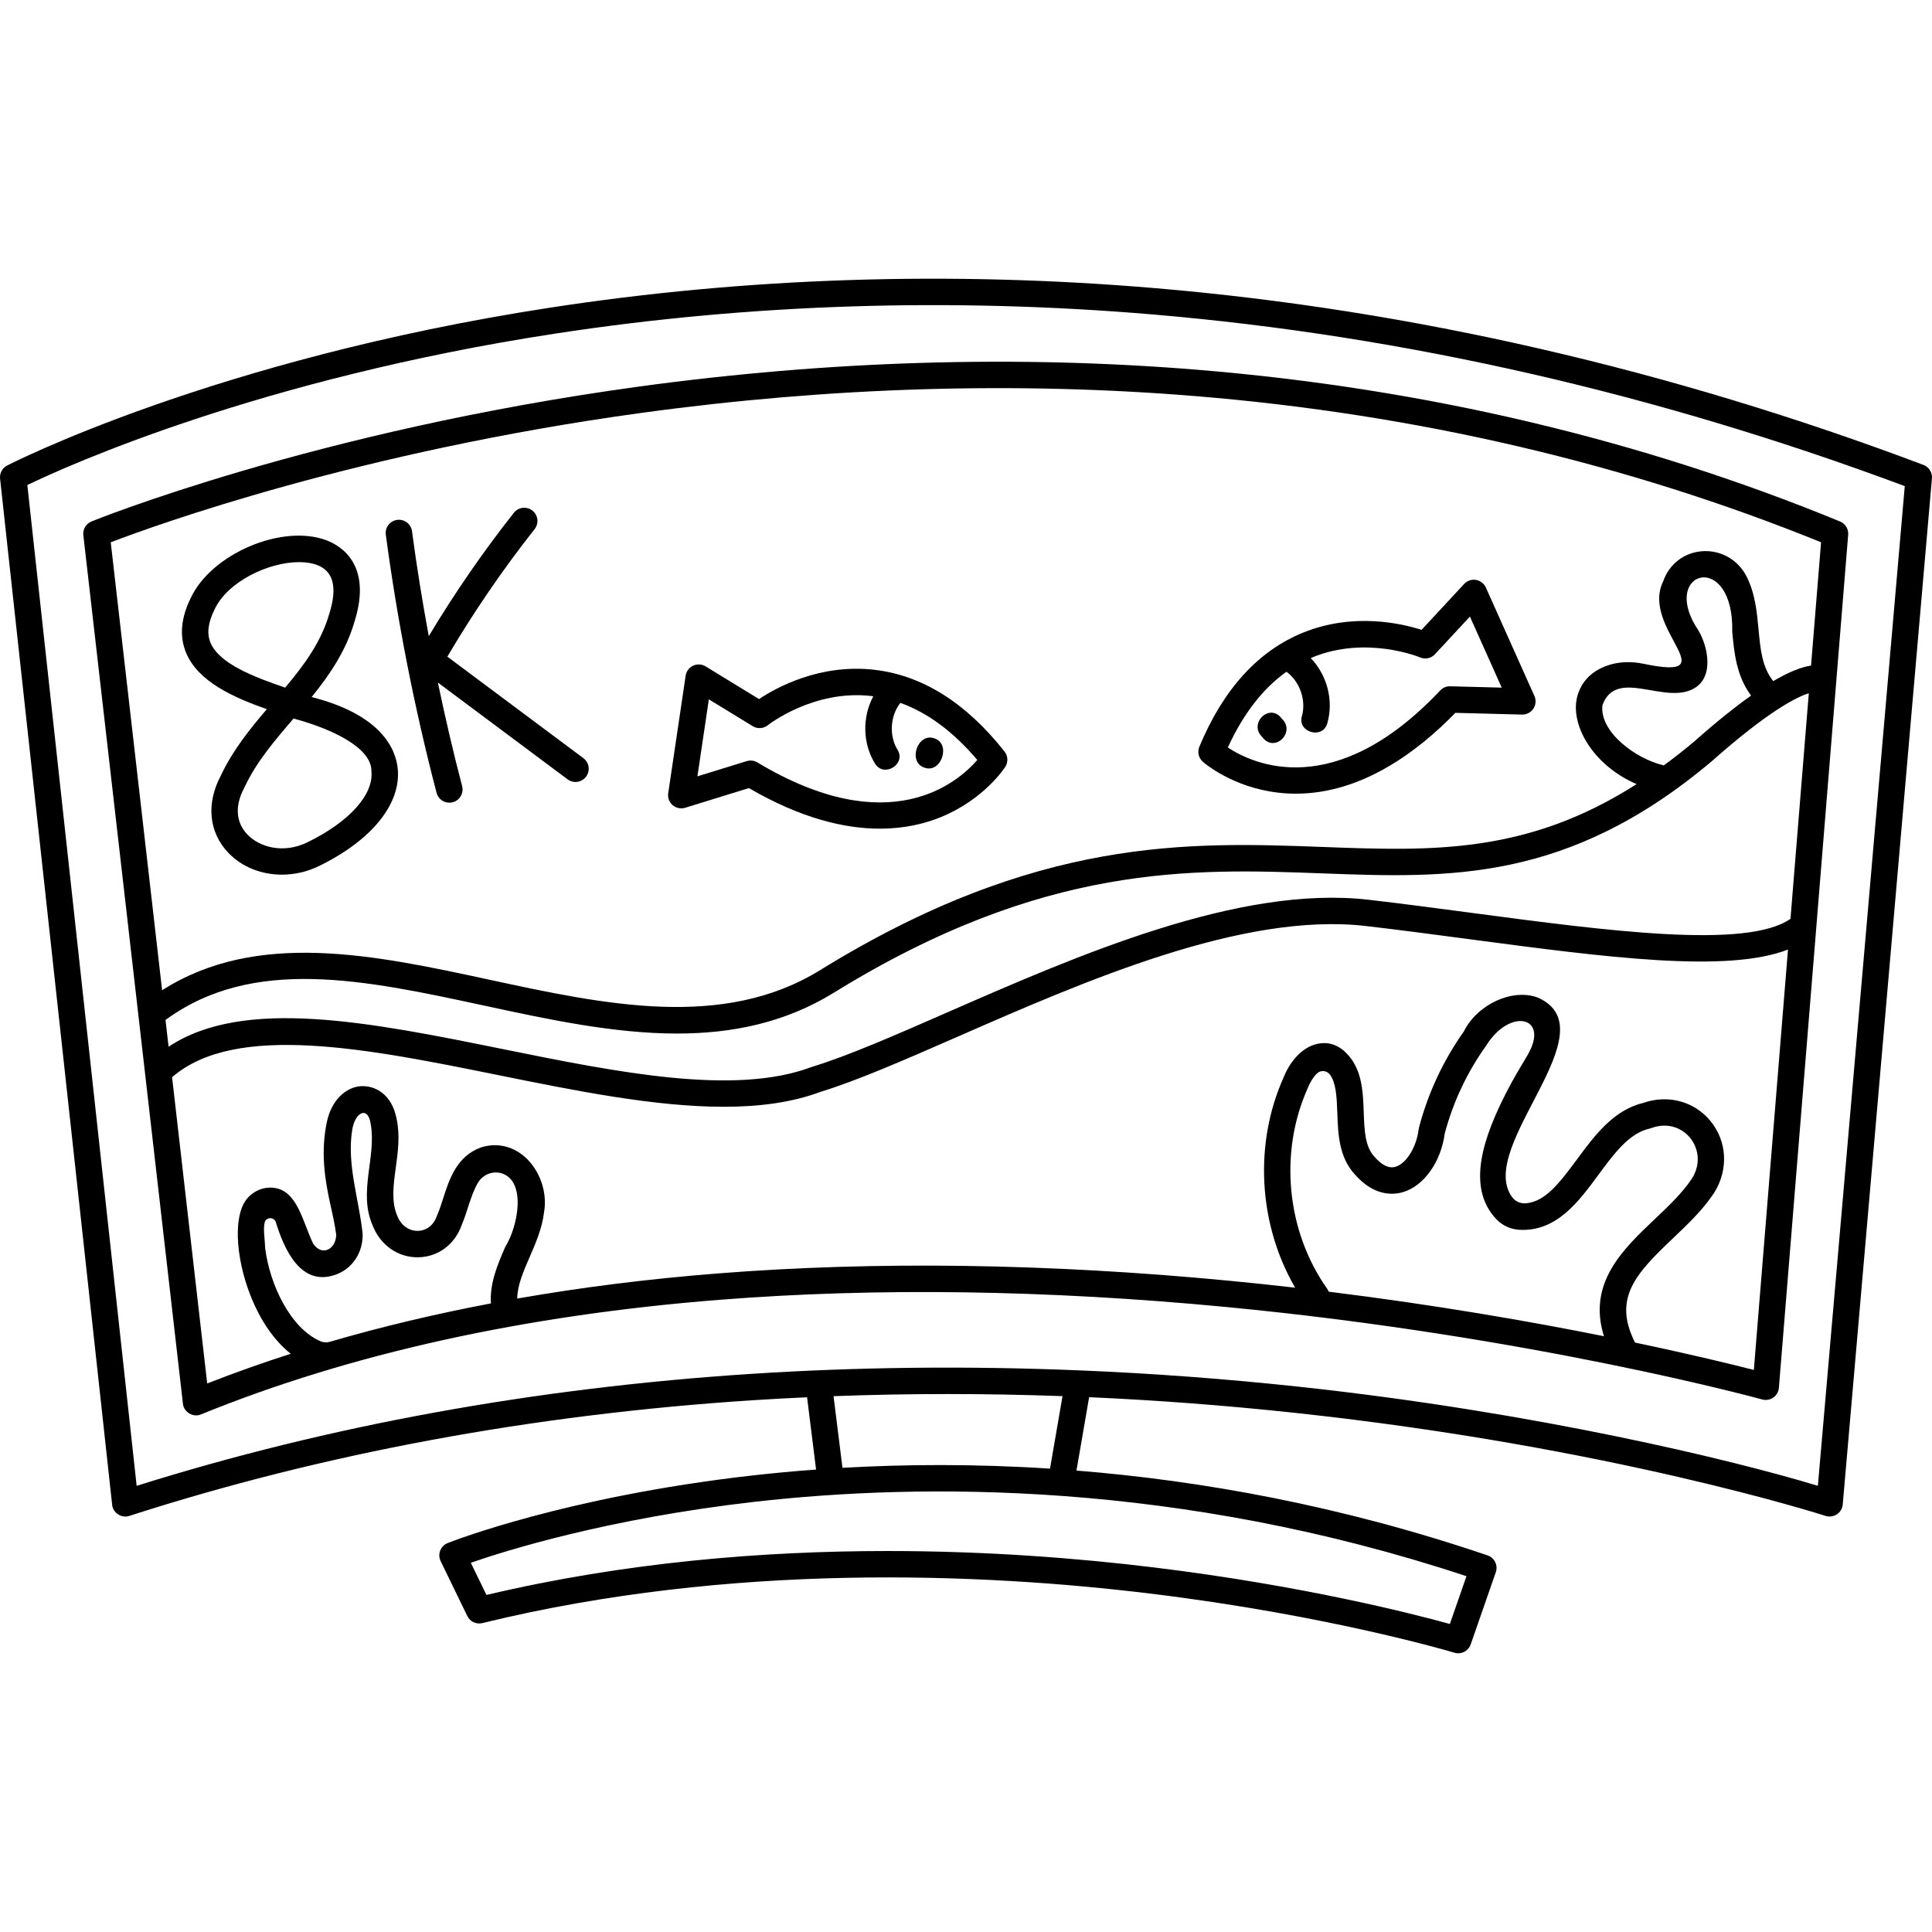 <svg id="Capa_1" enable-background="new 0 0 512 512" height="512" viewBox="0 0 512 512" width="512" xmlns="http://www.w3.org/2000/svg"><g><g><path d="m509.735 123.206c-67.186-25.323-135.671-41.081-203.551-46.838-54.324-4.608-108.384-2.855-160.678 5.208-89.138 13.745-143.091 41.523-143.625 41.801-1.278.667-2.017 2.05-1.86 3.483l29.699 271.916c.179 2.144 2.527 3.662 4.553 2.952 51.421-16.565 107.032-26.879 165.287-30.654 4.754-.308 9.531-.562 14.321-.783l2.387 19.156c-6.016.442-11.721.982-17.063 1.589-49.22 5.602-79.315 17.397-80.572 17.896-.905.359-1.619 1.079-1.971 1.986-.353.907-.311 1.92.114 2.796l7.068 14.552c.721 1.483 2.376 2.262 3.979 1.871 66.229-16.184 132.705-13.2 176.809-7.844 47.878 5.813 80.474 15.596 80.797 15.694.338.103.68.151 1.017.151 1.453 0 2.804-.911 3.305-2.351l6.653-19.126c.307-.881.249-1.848-.161-2.686-.409-.838-1.136-1.479-2.019-1.778-39.04-13.263-76.032-19.838-108.948-22.481l3.357-19.447c18.184.812 36.501 2.208 54.882 4.189 83.284 8.977 139.705 27.085 140.265 27.267 1.014.328 2.125.177 3.014-.411.89-.589 1.462-1.552 1.554-2.615l23.637-271.916c.138-1.562-.783-3.024-2.25-3.577zm-125.508 307.16c-9.448-2.61-38.841-10.166-78.592-15.002-19.716-2.399-43.845-4.33-70.434-4.33-32.902 0-69.569 2.957-106.289 11.643l-4.143-8.529c9.314-3.235 36.422-11.739 75.228-16.156 44.004-5.008 112.204-5.576 188.634 19.713zm-105.965-41.163c-20.143-1.304-38.635-1.153-54.998-.213l-2.366-18.991c19.977-.747 40.237-.751 60.681-.007zm203.491 4.552c-22.446-6.804-74.431-19.447-137.3-26.236-19.678-2.125-39.283-3.575-58.736-4.37-.048 0-.097-.008-.144-.006-29.233-1.19-58.116-.888-86.35.938-57.335 3.707-112.15 13.69-163.009 29.683l-28.969-265.23c10.725-5.164 61.405-28.065 139.647-40.088 51.718-7.947 105.185-9.659 158.918-5.085 66.329 5.646 133.26 20.94 198.973 45.464z"/><path d="m169.175 102.467c-85.873 11.759-144.361 35.493-144.942 35.732-1.449.595-2.327 2.08-2.148 3.637l26.393 230.15c.196 2.24 2.743 3.746 4.798 2.842 39.432-16.068 85.681-26.287 137.461-30.37 41.517-3.275 86.652-2.634 134.153 1.904 80.973 7.735 141.509 24.346 142.111 24.512 1.006.279 2.083.094 2.939-.503.855-.598 1.4-1.546 1.485-2.586l18.36-226.065c.124-1.518-.749-2.94-2.156-3.52-52.815-21.731-110.045-35.254-170.101-40.191-48.009-3.949-97.923-2.447-148.353 4.458zm271.432 100.284c-7.023-1.685-16.73-8.69-15.954-15.833 3.714-10.343 17.002.387 24.722-4.753 5.139-3.421 3.025-12.042-.006-16.228-8.967-14.972 10.176-19.933 9.693 1.509.515 5.51 1.102 11.673 4.991 16.892-4.213 2.985-9.17 6.94-15.019 12.124-2.75 2.317-5.455 4.429-8.128 6.393-.101-.034-.195-.079-.299-.104zm13.002-.993c14.955-13.254 22.443-17.003 25.744-18.046l-4.856 59.787c-11.585 8.104-48.582 3.19-84.398-1.568-9.024-1.198-18.355-2.438-27.336-3.479-34.425-3.996-77.331 14.79-111.808 29.88-14.071 6.16-26.224 11.479-35.802 14.41-.068.021-.136.044-.202.069-20.383 7.626-51.499 1.326-81.591-4.768-35.261-7.14-68.721-13.904-88.683-.649l-.813-7.092c23.193-17.01 52.91-10.612 84.335-3.832 17.063 3.682 34.433 7.43 51.219 7.43 14.495-.001 28.555-2.796 41.595-10.845 55.658-34.356 94.864-32.889 129.458-31.601 33.427 1.253 65.001 2.428 103.138-29.696zm-368.726 153.666c-7.957-3.478-13.368-14.98-14.601-24.544-.076-2.347-.575-5.198-.144-6.904.379-1.497 2.513-1.534 2.969-.058 2.199 7.118 6.54 17.021 15.625 13.957 4.578-1.496 7.54-5.908 7.366-10.973-.978-9.217-4.298-18.517-2.715-27.713.759-4.41 4.157-6.251 4.867-1.261 1.544 8.609-3.374 18.025.494 26.801 2.029 5.256 6.771 8.582 12.142 8.465 5.287-.113 9.684-3.426 11.512-8.658 1.394-3.195 2.435-8.165 4.352-11.235 1.308-2.095 3.949-3.106 6.293-2.327 6.412 2.129 4.302 13.918.891 19.387-2.054 4.72-4.169 9.59-3.843 15.055-14.823 2.811-29.075 6.198-42.696 10.176-.829.242-1.711.185-2.502-.162zm266.846-13.863c-10.812-15.276-12.831-36.173-5.142-53.236.024-.053.047-.107.068-.162.467-1.193 1.33-2.706 2.358-3.688 1.05-1.004 2.712-.779 3.526.425 1.504 2.227 1.71 5.526 1.87 10.122.19 5.471.405 11.67 4.692 16.273 5.164 5.853 10.263 5.387 12.849 4.588 5.474-1.694 9.938-8.036 10.917-15.475 2.228-8.372 5.909-16.193 10.943-23.247 6.362-10.299 17.127-7.795 10.903 2.628-1.88 3.148-3.766 6.292-5.438 9.556-5.863 11.447-11.004 25.172-2.665 33.82 1.596 1.656 3.762 2.621 6.058 2.747 9.8.537 15.673-7.435 20.904-14.536 4.187-5.683 8.141-11.051 13.57-12.284.148-.034.294-.077.436-.129 4.642-1.713 8.361.192 10.295 2.544 1.973 2.399 3.146 6.494.577 10.706-2.485 3.823-6.259 7.401-9.909 10.861-8.444 8.005-17.902 16.976-13.475 31.036-19.488-3.902-44.487-8.273-72.944-11.8-.102-.258-.225-.511-.393-.749zm113.058 21.492c-5.522-1.417-16.438-4.1-31.5-7.257-.018-.04-.026-.082-.046-.121-5.772-11.592.083-18.009 10.115-27.519 3.945-3.74 8.025-7.608 11.015-12.21 3.735-6.121 3.306-13.533-1.092-18.883-4.304-5.234-11.313-7.082-17.911-4.743-7.842 1.889-12.935 8.801-17.433 14.906-4.934 6.696-8.51 11.167-13.49 11.657-1.488.147-2.905-.49-3.774-1.707-9.544-13.35 26.419-44.207 6.81-52.83-6.735-2.458-15.956 1.818-19.541 8.991-5.485 7.746-9.489 16.327-11.902 25.512-.031.167-.062.333-.093.5-.57 4.649-3.23 8.971-6.065 9.848-1.727.533-3.595-.328-5.556-2.561-.026-.03-.052-.059-.08-.088-2.525-2.688-2.678-7.098-2.84-11.767-.194-5.588-.41-11.841-5.008-16.082-1.41-1.301-3.177-2.182-5.094-2.26-5.099-.206-9.163 4.128-11.132 9.087-7.94 17.692-6.651 39.009 3.058 55.724-5.727-.656-11.577-1.275-17.539-1.846-47.922-4.584-93.486-5.234-135.425-1.932-18.438 1.452-36.183 3.684-53.198 6.664.057-3.545 1.628-7.172 3.286-10.982 1.625-3.732 3.304-7.591 3.821-11.856.941-5.23-1.062-11.097-5.008-14.638-3.25-2.917-7.456-3.876-11.54-2.632-.059.018-.116.037-.174.058-6.447 2.338-8.428 8.546-10.019 13.535-.491 1.539-.955 2.992-1.501 4.231-.042.096-.08.193-.114.293-.839 2.486-2.739 4-5.082 4.05-1.872.057-4.303-.986-5.497-4.076-1.569-3.753-.979-8.078-.356-12.656.574-4.213 1.168-8.57.228-12.922-1.257-6.664-5.799-8.851-9.305-8.7-4.045.175-7.99 3.62-9.22 9.653-1.584 7.768-.582 14.778.963 21.701.626 2.802 1.217 5.452 1.557 8.098-.12 3.746-3.78 5.811-6.141 2.249-2.646-5.552-4.025-13.099-9.35-14.547-3.824-1.04-7.897 1.085-9.399 4.752-.865 2.113-1.269 4.846-1.185 8.139.235 9.222 4.747 23.496 14.014 30.88-7.584 2.438-14.968 5.059-22.134 7.87l-9.307-81.158c16.84-14.642 52.167-7.499 86.366-.574 20.529 4.157 41.515 8.407 59.816 8.407 9.345 0 17.994-1.109 25.517-3.906 9.947-3.055 22.237-8.435 36.46-14.66 33.704-14.752 75.652-33.113 108.194-29.34 8.924 1.035 18.225 2.27 27.221 3.465 36.39 4.833 68.471 9.088 84.659 2.769zm17.815-219.346-2.654 32.68c-2.462.361-5.724 1.589-10.021 4.117-2.954-3.686-3.395-8.358-3.895-13.71-.438-4.687-.892-9.532-3.191-14.058-2.24-4.406-6.854-7.021-11.747-6.657-4.79.354-8.73 3.396-10.322 7.955-6.19 12.518 17.507 26.605-5.245 21.873-2.956-.615-6.043-.605-8.935.263-7.391 2.217-8.677 7.969-8.897 9.992-.81 7.456 5.336 17.038 16.018 21.638-29.191 18.651-54.424 17.727-82.981 16.66-35.59-1.328-75.928-2.836-133.396 32.639-25.742 15.891-57.22 9.099-87.66 2.53-30.271-6.531-61.508-13.271-86.714 2.797l-13.616-118.713c11.857-4.542 65.636-24.021 140.778-34.311 49.926-6.837 99.328-8.323 146.831-4.418 58.443 4.806 114.157 17.83 165.647 38.723z"/><path d="m338.782 210.068c1.568.18 3.116.266 4.646.266 17.446-.001 32.298-11.165 42.257-21.422l17.664.461c1.207.023 2.337-.557 3.004-1.558s.774-2.274.282-3.372l-12.864-28.736c-.48-1.072-1.466-1.832-2.625-2.023-1.161-.195-2.337.212-3.136 1.073l-11.288 12.167c-5.167-1.673-17.991-4.703-31.412.741-11.893 4.825-21.134 14.997-27.468 30.231-.573 1.378-.209 2.967.906 3.959.311.277 7.776 6.809 20.034 8.213zm2.139-32.045c3.517 2.523 5.28 7.555 4.102 11.72-1.296 4.34 5.539 6.309 6.735 1.905 1.717-6.07-.082-12.754-4.391-17.246.166-.071.329-.151.496-.219 14.254-5.823 28.269-.046 28.472.04 1.36.581 2.936.246 3.941-.838l9.266-9.988 8.431 18.833-13.656-.357c-1.018-.025-1.955.374-2.638 1.098-28.039 29.736-49.767 19.443-56.292 15.128 4.076-8.909 9.28-15.625 15.534-20.076z"/><path d="m339.691 190.448c-3.164-4.341-8.974 1.271-5.156 4.885 3.183 4.348 8.966-1.278 5.156-4.885z"/><path d="m231.592 177.484c-14.395-1.616-25.92 4.77-30.443 7.777l-14.156-8.664c-1.002-.613-2.245-.683-3.309-.186s-1.808 1.496-1.98 2.657l-4.619 31.144c-.177 1.19.27 2.387 1.183 3.17.913.782 2.164 1.042 3.313.688l16.882-5.218c13.882 8.078 25.464 10.756 34.719 10.755 6.556-.001 11.946-1.344 16.156-3.064 11.422-4.665 16.843-12.971 17.068-13.322.806-1.256.726-2.885-.198-4.056-10.215-12.956-21.862-20.25-34.616-21.681zm-30.879 24.567c-.55-.331-1.174-.5-1.803-.5-.347 0-.695.052-1.034.156l-13.051 4.034 3.027-20.411 11.621 7.112c1.258.769 2.869.663 4.02-.258.119-.095 12.07-9.491 27.402-7.734.18.021.357.054.536.077-2.933 5.49-2.86 12.411.434 17.791 2.336 3.915 8.391.174 5.97-3.655-2.26-3.691-1.922-9.013.781-12.392 7.224 2.595 14.049 7.654 20.38 15.13-5.13 5.929-23.266 21.69-58.283.65z"/><path d="m247.569 195.653c-4.485-1.532-7.065 6.403-2.538 7.803 4.458 1.55 7.091-6.406 2.538-7.803z"/><path d="m82.616 184.734c-.009-.003-.018-.007-.027-.01 4.787-5.906 9.144-12.286 11.402-20.126 4.658-14.954-3.616-19.934-7.392-21.381-11.788-4.52-30.705 3.579-36.106 15.385-2.567 5.224-2.967 10.057-1.189 14.364 3.2 7.751 12.667 11.867 21.398 14.98-4.547 5.342-9.056 10.939-12.157 17.555-3.97 7.423-3.225 15.094 1.999 20.538 3.621 3.773 8.786 5.755 14.164 5.754 3.302 0 6.684-.747 9.837-2.287 14.03-6.849 21.824-16.524 20.849-25.88-.523-5.026-4.183-14.148-22.778-18.892zm-26.842-14.439c-.991-2.402-.664-5.217 1.042-8.693 3.433-7.501 14.378-12.635 22.449-12.635 1.788 0 3.435.252 4.828.786 4.269 1.637 5.347 5.942 3.205 12.795-.008.026-.017.053-.024.079-2.146 7.48-6.627 13.545-11.703 19.607-8.029-2.772-17.448-6.25-19.797-11.939zm25.7 52.922c-6.52 3.182-12.802 1.181-15.879-2.025-3.123-3.255-3.422-7.679-.841-12.457.033-.061.063-.122.093-.185 3.089-6.627 7.855-12.187 12.901-18.073.017-.02.035-.04.052-.061 9.837 2.64 20.688 7.626 20.631 13.936.649 6.214-5.849 13.442-16.957 18.865z"/><path d="m154.607 200.925-36.054-26.903c6.924-11.743 14.687-23.104 23.122-33.794 1.197-1.518.938-3.718-.58-4.916-1.517-1.198-3.719-.938-4.915.579-8.181 10.368-15.75 21.349-22.551 32.699-1.712-9.249-3.204-18.532-4.443-27.811-.256-1.917-2.019-3.261-3.932-3.006-1.916.256-3.262 2.016-3.006 3.932 3.066 22.971 7.591 45.983 13.449 68.399.411 1.574 1.83 2.616 3.384 2.616.293 0 .591-.037.887-.115 1.871-.489 2.99-2.401 2.501-4.271-2.369-9.064-4.504-18.231-6.423-27.45l34.374 25.649c.628.469 1.362.695 2.09.695 1.067 0 2.121-.486 2.808-1.407 1.157-1.547.838-3.739-.711-4.896z"/></g></g></svg>